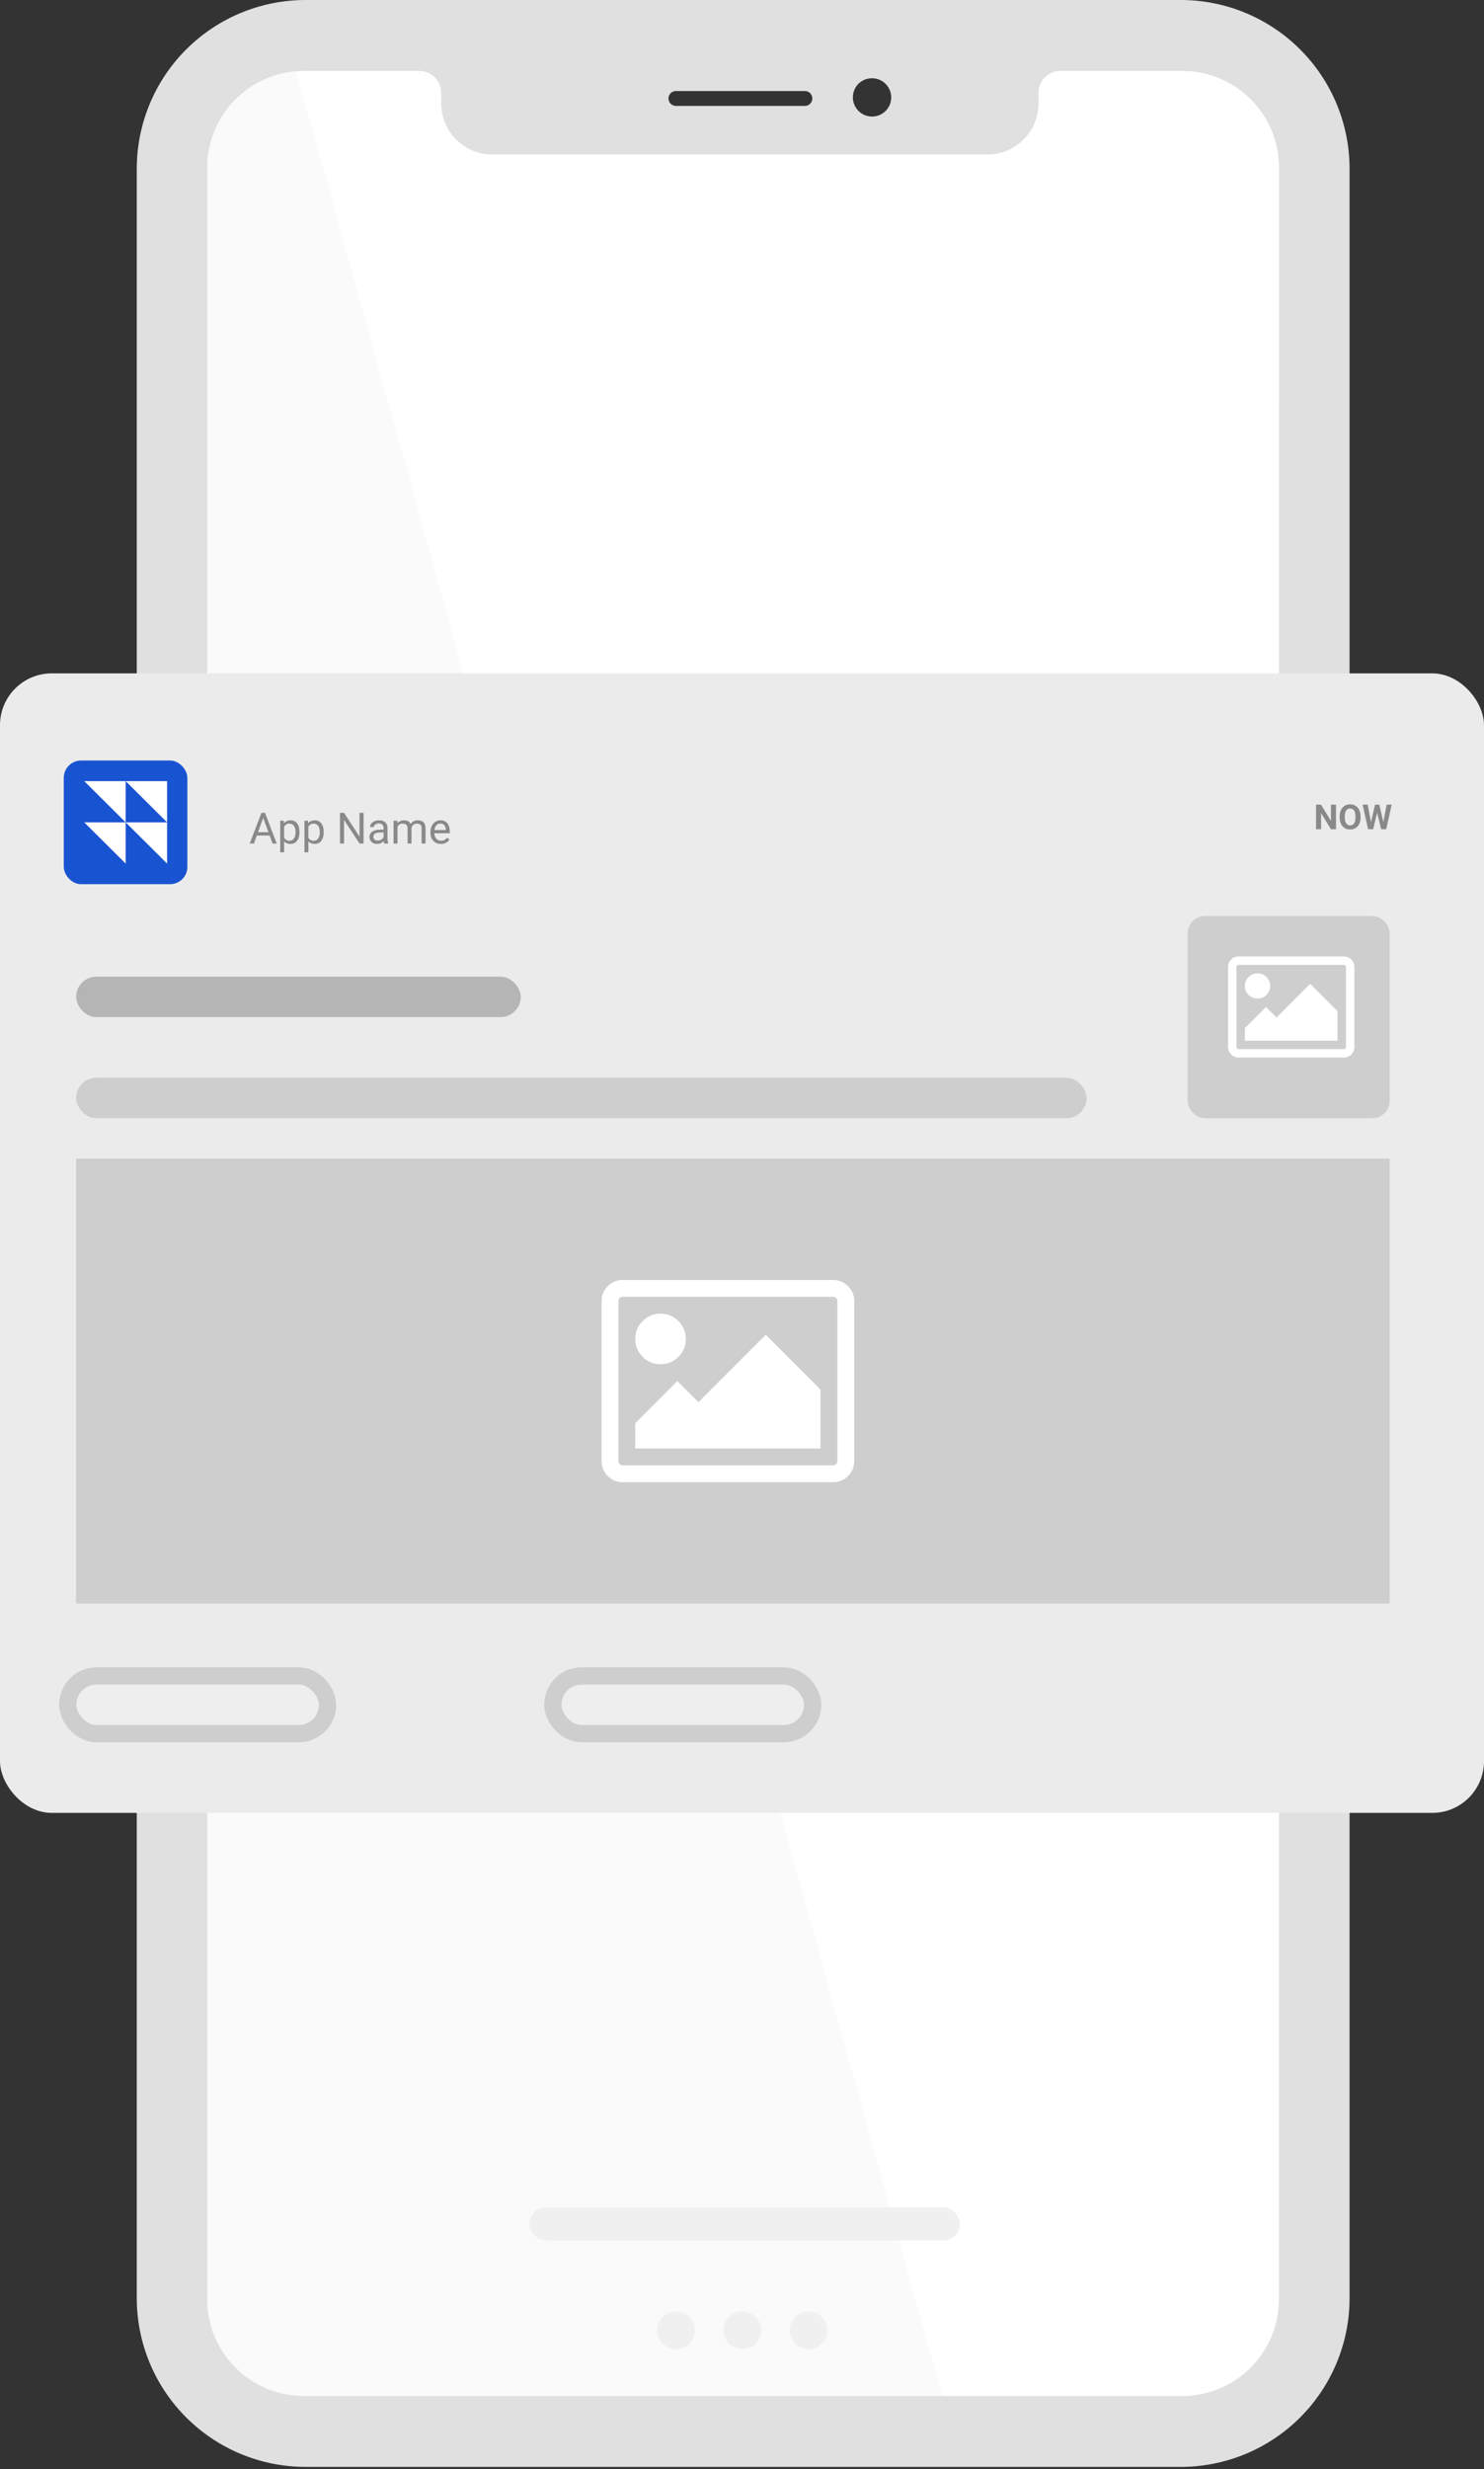 <svg width="86" height="143" viewBox="0 0 86 143" fill="none" xmlns="http://www.w3.org/2000/svg">
<rect x="0" y="0" width="86" height="143" fill="#333333" stroke="none"/>
<path d="M74.676 133.715C74.676 135.213 74.075 136.649 73.005 137.709C71.936 138.768 70.485 139.364 68.971 139.366H17.151C15.636 139.366 14.184 138.77 13.113 137.711C12.042 136.651 11.44 135.214 11.44 133.715V9.164C11.441 7.665 12.043 6.228 13.113 5.169C14.184 4.109 15.636 3.514 17.151 3.513H25.127C25.469 3.515 25.797 3.65 26.039 3.889C26.281 4.129 26.417 4.453 26.419 4.792V5.416C26.42 6.207 26.737 6.965 27.303 7.524C27.868 8.083 28.634 8.398 29.433 8.399H56.306C57.105 8.398 57.871 8.083 58.437 7.524C59.002 6.965 59.32 6.207 59.32 5.416V4.789C59.322 4.451 59.459 4.127 59.701 3.888C59.943 3.648 60.271 3.514 60.613 3.513H68.971C70.485 3.514 71.937 4.109 73.008 5.169C74.079 6.228 74.681 7.665 74.682 9.164L74.676 133.715Z" fill="white"/>
<path d="M54.772 139.366L16.995 3.519C16.393 3.473 14.829 3.684 13.384 4.898C11.94 6.112 11.486 7.978 11.44 8.76V133.849C11.44 137.931 15.236 139.228 17.134 139.366H54.772Z" fill="#FAFAFA"/>
<path d="M68.414 -0H17.711C15.116 -0 12.627 1.029 10.792 2.861C8.957 4.694 7.927 7.179 7.927 9.77L7.927 133.111C7.927 135.702 8.958 138.187 10.793 140.018C12.628 141.85 15.116 142.879 17.711 142.879H68.427C71.021 142.878 73.509 141.849 75.343 140.017C77.177 138.186 78.208 135.702 78.209 133.111V9.77C78.209 8.486 77.955 7.215 77.463 6.029C76.971 4.843 76.249 3.765 75.339 2.858C74.43 1.95 73.35 1.231 72.161 0.74C70.973 0.25 69.699 -0.002 68.414 -0ZM50.537 4.533C50.756 4.533 50.971 4.598 51.154 4.72C51.336 4.842 51.478 5.015 51.562 5.218C51.647 5.42 51.669 5.643 51.626 5.858C51.583 6.073 51.477 6.271 51.322 6.426C51.166 6.581 50.969 6.687 50.753 6.729C50.538 6.772 50.315 6.75 50.112 6.666C49.909 6.582 49.736 6.44 49.614 6.258C49.492 6.076 49.426 5.861 49.426 5.642C49.425 5.496 49.452 5.351 49.507 5.216C49.562 5.08 49.644 4.957 49.748 4.854C49.851 4.751 49.974 4.669 50.11 4.614C50.245 4.559 50.39 4.531 50.537 4.533ZM39.206 5.272H46.608C46.668 5.268 46.728 5.275 46.784 5.295C46.841 5.314 46.893 5.345 46.937 5.386C46.98 5.426 47.016 5.475 47.039 5.53C47.063 5.585 47.076 5.644 47.076 5.704C47.076 5.763 47.063 5.822 47.039 5.877C47.016 5.932 46.98 5.981 46.937 6.021C46.893 6.062 46.841 6.093 46.784 6.112C46.728 6.132 46.668 6.14 46.608 6.135H39.206C39.147 6.14 39.087 6.132 39.03 6.112C38.974 6.093 38.922 6.062 38.878 6.021C38.834 5.981 38.799 5.932 38.775 5.877C38.751 5.822 38.739 5.763 38.739 5.704C38.739 5.644 38.751 5.585 38.775 5.53C38.799 5.475 38.834 5.426 38.878 5.386C38.922 5.345 38.974 5.314 39.03 5.295C39.087 5.275 39.147 5.268 39.206 5.272ZM74.116 133.174C74.116 134.659 73.526 136.083 72.475 137.133C71.424 138.183 69.999 138.774 68.512 138.775H17.615C16.127 138.775 14.7 138.185 13.649 137.135C12.597 136.084 12.006 134.66 12.006 133.174V9.707C12.007 8.222 12.598 6.798 13.649 5.748C14.701 4.697 16.127 4.107 17.615 4.106H24.298C24.635 4.108 24.957 4.242 25.194 4.479C25.432 4.716 25.566 5.038 25.568 5.374V5.992C25.568 6.776 25.881 7.528 26.436 8.082C26.991 8.637 27.743 8.948 28.528 8.949H57.223C58.008 8.948 58.761 8.637 59.316 8.082C59.871 7.528 60.183 6.776 60.184 5.992V5.371C60.185 5.036 60.319 4.714 60.557 4.477C60.795 4.24 61.117 4.107 61.453 4.106H68.512C70 4.107 71.426 4.697 72.478 5.748C73.529 6.798 74.121 8.222 74.121 9.707L74.116 133.174Z" fill="#E0E0E0"/>
<ellipse cx="46.855" cy="134.965" rx="1.097" ry="1.095" fill="#F0F0F0"/>
<ellipse cx="43.017" cy="134.965" rx="1.097" ry="1.095" fill="#F0F0F0"/>
<ellipse cx="39.179" cy="134.965" rx="1.097" ry="1.095" fill="#F0F0F0"/>
<rect x="30.68" y="127.847" width="24.947" height="1.916" rx="0.958" fill="#F0F0F0"/>
<rect y="39" width="86" height="66" rx="3" fill="#EBEBEB"/>
<rect x="32.038" y="97.068" width="15.056" height="3.343" rx="1.671" fill="#EEEEEE" stroke="#CECECE"/>
<rect x="3.925" y="97.068" width="15.056" height="3.343" rx="1.671" fill="#EEEEEE" stroke="#CECECE"/>
<rect x="4.413" y="67.107" width="76.124" height="25.765" fill="#CECECE"/>
<path d="M49.144 74.493C48.905 74.254 48.618 74.134 48.282 74.134H36.083C35.748 74.134 35.46 74.254 35.221 74.493C34.982 74.731 34.863 75.019 34.863 75.354V84.626C34.863 84.961 34.982 85.248 35.221 85.487C35.46 85.726 35.748 85.846 36.083 85.846H48.283C48.618 85.846 48.905 85.726 49.144 85.487C49.383 85.249 49.503 84.961 49.503 84.626V75.354C49.503 75.019 49.383 74.731 49.144 74.493ZM48.526 84.626C48.526 84.692 48.502 84.749 48.454 84.797C48.406 84.845 48.349 84.87 48.282 84.87H36.083C36.017 84.87 35.96 84.845 35.911 84.797C35.863 84.749 35.839 84.692 35.839 84.626V75.354C35.839 75.288 35.863 75.231 35.911 75.183C35.96 75.134 36.017 75.11 36.083 75.11H48.283C48.349 75.11 48.406 75.134 48.454 75.183C48.502 75.231 48.526 75.288 48.526 75.354V84.626Z" fill="white"/>
<path d="M38.279 79.014C38.685 79.014 39.031 78.872 39.316 78.587C39.6 78.302 39.743 77.957 39.743 77.55C39.743 77.143 39.6 76.798 39.316 76.513C39.031 76.228 38.685 76.086 38.279 76.086C37.872 76.086 37.526 76.228 37.242 76.513C36.957 76.798 36.815 77.143 36.815 77.55C36.815 77.957 36.957 78.302 37.242 78.587C37.526 78.872 37.872 79.014 38.279 79.014Z" fill="white"/>
<path d="M40.474 81.21L39.254 79.99L36.815 82.43V83.894H47.55V80.478L44.378 77.306L40.474 81.21Z" fill="white"/>
<rect x="4.413" y="62.423" width="58.557" height="2.342" rx="1.171" fill="#CECECE"/>
<rect x="4.413" y="56.567" width="25.765" height="2.342" rx="1.171" fill="#B5B5B5"/>
<rect x="68.826" y="53.054" width="11.711" height="11.711" rx="1" fill="#CECECE"/>
<path d="M78.309 55.575C78.189 55.456 78.046 55.396 77.878 55.396H71.778C71.611 55.396 71.467 55.456 71.348 55.575C71.228 55.695 71.168 55.838 71.168 56.006V60.642C71.168 60.809 71.228 60.953 71.348 61.072C71.467 61.192 71.611 61.252 71.778 61.252H77.878C78.046 61.252 78.189 61.192 78.309 61.072C78.428 60.953 78.488 60.809 78.488 60.642V56.006C78.488 55.838 78.428 55.695 78.309 55.575ZM78 60.642C78 60.675 77.988 60.703 77.964 60.727C77.94 60.752 77.911 60.764 77.878 60.764H71.778C71.745 60.764 71.717 60.752 71.693 60.727C71.668 60.703 71.656 60.675 71.656 60.642V56.006C71.656 55.973 71.668 55.944 71.693 55.92C71.717 55.896 71.745 55.884 71.778 55.884H77.878C77.911 55.884 77.94 55.896 77.964 55.92C77.988 55.944 78 55.973 78 56.006V60.642Z" fill="white"/>
<path d="M72.876 57.836C73.079 57.836 73.252 57.765 73.394 57.622C73.537 57.48 73.608 57.307 73.608 57.104C73.608 56.901 73.537 56.728 73.394 56.585C73.252 56.443 73.079 56.372 72.876 56.372C72.673 56.372 72.5 56.443 72.358 56.585C72.215 56.728 72.144 56.901 72.144 57.104C72.144 57.307 72.215 57.48 72.358 57.622C72.5 57.765 72.673 57.836 72.876 57.836Z" fill="white"/>
<path d="M73.974 58.934L73.364 58.324L72.144 59.544V60.276H77.512V58.568L75.926 56.982L73.974 58.934Z" fill="white"/>
<path d="M77.423 48.027H77.13L76.559 47.091V48.027H76.267V46.605H76.559L77.131 47.542V46.605H77.423V48.027ZM78.847 47.348C78.847 47.488 78.822 47.611 78.772 47.716C78.723 47.822 78.652 47.903 78.559 47.96C78.468 48.018 78.362 48.046 78.243 48.046C78.125 48.046 78.02 48.018 77.928 47.961C77.835 47.905 77.764 47.824 77.713 47.719C77.662 47.614 77.636 47.493 77.636 47.356V47.286C77.636 47.146 77.661 47.023 77.711 46.916C77.762 46.81 77.833 46.728 77.925 46.671C78.017 46.614 78.123 46.585 78.241 46.585C78.36 46.585 78.465 46.614 78.557 46.671C78.649 46.728 78.72 46.81 78.77 46.916C78.821 47.023 78.847 47.145 78.847 47.285V47.348ZM78.55 47.284C78.55 47.135 78.523 47.021 78.47 46.944C78.416 46.866 78.34 46.828 78.241 46.828C78.143 46.828 78.067 46.866 78.014 46.943C77.96 47.019 77.933 47.131 77.933 47.279V47.348C77.933 47.493 77.959 47.606 78.013 47.686C78.066 47.766 78.143 47.806 78.243 47.806C78.341 47.806 78.417 47.768 78.47 47.691C78.522 47.613 78.549 47.501 78.55 47.353V47.284ZM80.167 47.617L80.358 46.605H80.65L80.335 48.027H80.04L79.808 47.076L79.577 48.027H79.282L78.967 46.605H79.259L79.451 47.615L79.686 46.605H79.933L80.167 47.617Z" fill="#898989"/>
<path d="M15.626 48.392H14.881L14.714 48.856H14.472L15.151 47.078H15.356L16.036 48.856H15.795L15.626 48.392ZM14.952 48.199H15.556L15.253 47.368L14.952 48.199ZM17.355 48.21C17.355 48.411 17.309 48.573 17.217 48.696C17.125 48.819 17.001 48.88 16.844 48.88C16.683 48.88 16.557 48.829 16.465 48.727V49.364H16.239V47.535H16.446L16.457 47.681C16.549 47.568 16.677 47.511 16.84 47.511C16.999 47.511 17.124 47.57 17.216 47.69C17.309 47.81 17.355 47.976 17.355 48.189V48.21ZM17.129 48.184C17.129 48.035 17.098 47.918 17.034 47.831C16.971 47.745 16.884 47.702 16.773 47.702C16.636 47.702 16.534 47.763 16.465 47.884V48.515C16.533 48.636 16.636 48.696 16.775 48.696C16.884 48.696 16.97 48.653 17.033 48.568C17.097 48.481 17.129 48.354 17.129 48.184ZM18.759 48.21C18.759 48.411 18.713 48.573 18.621 48.696C18.529 48.819 18.405 48.88 18.248 48.88C18.087 48.88 17.961 48.829 17.869 48.727V49.364H17.643V47.535H17.85L17.861 47.681C17.953 47.568 18.08 47.511 18.244 47.511C18.403 47.511 18.528 47.57 18.62 47.69C18.713 47.81 18.759 47.976 18.759 48.189V48.21ZM18.533 48.184C18.533 48.035 18.502 47.918 18.438 47.831C18.375 47.745 18.287 47.702 18.177 47.702C18.04 47.702 17.938 47.763 17.869 47.884V48.515C17.937 48.636 18.04 48.696 18.179 48.696C18.287 48.696 18.373 48.653 18.437 48.568C18.501 48.481 18.533 48.354 18.533 48.184ZM21.069 48.856H20.833L19.938 47.486V48.856H19.703V47.078H19.938L20.835 48.454V47.078H21.069V48.856ZM22.265 48.856C22.252 48.83 22.241 48.783 22.233 48.717C22.128 48.826 22.003 48.88 21.857 48.88C21.727 48.88 21.62 48.843 21.536 48.77C21.453 48.696 21.412 48.603 21.412 48.489C21.412 48.352 21.464 48.245 21.568 48.17C21.673 48.093 21.82 48.055 22.01 48.055H22.23V47.951C22.23 47.872 22.206 47.81 22.159 47.763C22.111 47.716 22.042 47.692 21.95 47.692C21.869 47.692 21.802 47.713 21.747 47.753C21.693 47.794 21.666 47.843 21.666 47.901H21.439C21.439 47.835 21.462 47.772 21.508 47.711C21.555 47.649 21.619 47.6 21.698 47.564C21.779 47.528 21.867 47.511 21.963 47.511C22.116 47.511 22.235 47.549 22.321 47.625C22.407 47.701 22.452 47.806 22.455 47.939V48.547C22.455 48.668 22.471 48.765 22.502 48.836V48.856H22.265ZM21.89 48.684C21.961 48.684 22.028 48.665 22.092 48.629C22.155 48.592 22.201 48.544 22.23 48.486V48.215H22.052C21.776 48.215 21.637 48.296 21.637 48.458C21.637 48.529 21.661 48.584 21.708 48.624C21.756 48.664 21.816 48.684 21.89 48.684ZM23.022 47.535L23.028 47.681C23.125 47.568 23.255 47.511 23.42 47.511C23.604 47.511 23.73 47.581 23.797 47.723C23.841 47.659 23.898 47.608 23.968 47.569C24.039 47.53 24.122 47.511 24.218 47.511C24.508 47.511 24.655 47.664 24.66 47.971V48.856H24.434V47.984C24.434 47.89 24.413 47.819 24.369 47.773C24.326 47.726 24.254 47.702 24.152 47.702C24.068 47.702 23.999 47.727 23.943 47.778C23.888 47.828 23.856 47.895 23.847 47.979V48.856H23.62V47.99C23.62 47.798 23.526 47.702 23.338 47.702C23.19 47.702 23.088 47.765 23.034 47.891V48.856H22.808V47.535H23.022ZM25.55 48.88C25.371 48.88 25.225 48.822 25.113 48.704C25 48.586 24.944 48.429 24.944 48.232V48.19C24.944 48.059 24.969 47.943 25.019 47.84C25.069 47.737 25.139 47.656 25.229 47.598C25.319 47.54 25.417 47.511 25.522 47.511C25.693 47.511 25.827 47.567 25.922 47.68C26.017 47.793 26.065 47.955 26.065 48.166V48.26H25.17C25.173 48.39 25.211 48.496 25.284 48.576C25.357 48.656 25.45 48.696 25.562 48.696C25.642 48.696 25.709 48.679 25.765 48.647C25.82 48.614 25.868 48.571 25.91 48.518L26.048 48.625C25.937 48.795 25.771 48.88 25.55 48.88ZM25.522 47.696C25.431 47.696 25.354 47.729 25.292 47.796C25.23 47.862 25.192 47.955 25.177 48.075H25.839V48.057C25.833 47.943 25.802 47.854 25.746 47.791C25.691 47.728 25.616 47.696 25.522 47.696Z" fill="#898989"/>
<rect x="3.696" y="44.049" width="7.162" height="7.162" rx="1" fill="#1854D1"/>
<path d="M4.883 47.63H7.282V50.017L4.883 47.63Z" fill="white"/>
<path d="M7.283 45.242H9.683V47.63L7.283 45.242Z" fill="white"/>
<path d="M4.883 45.242H7.282V47.63L4.883 45.242Z" fill="white"/>
<path d="M7.283 47.63H9.683V50.017L7.283 47.63Z" fill="white"/>
</svg>
